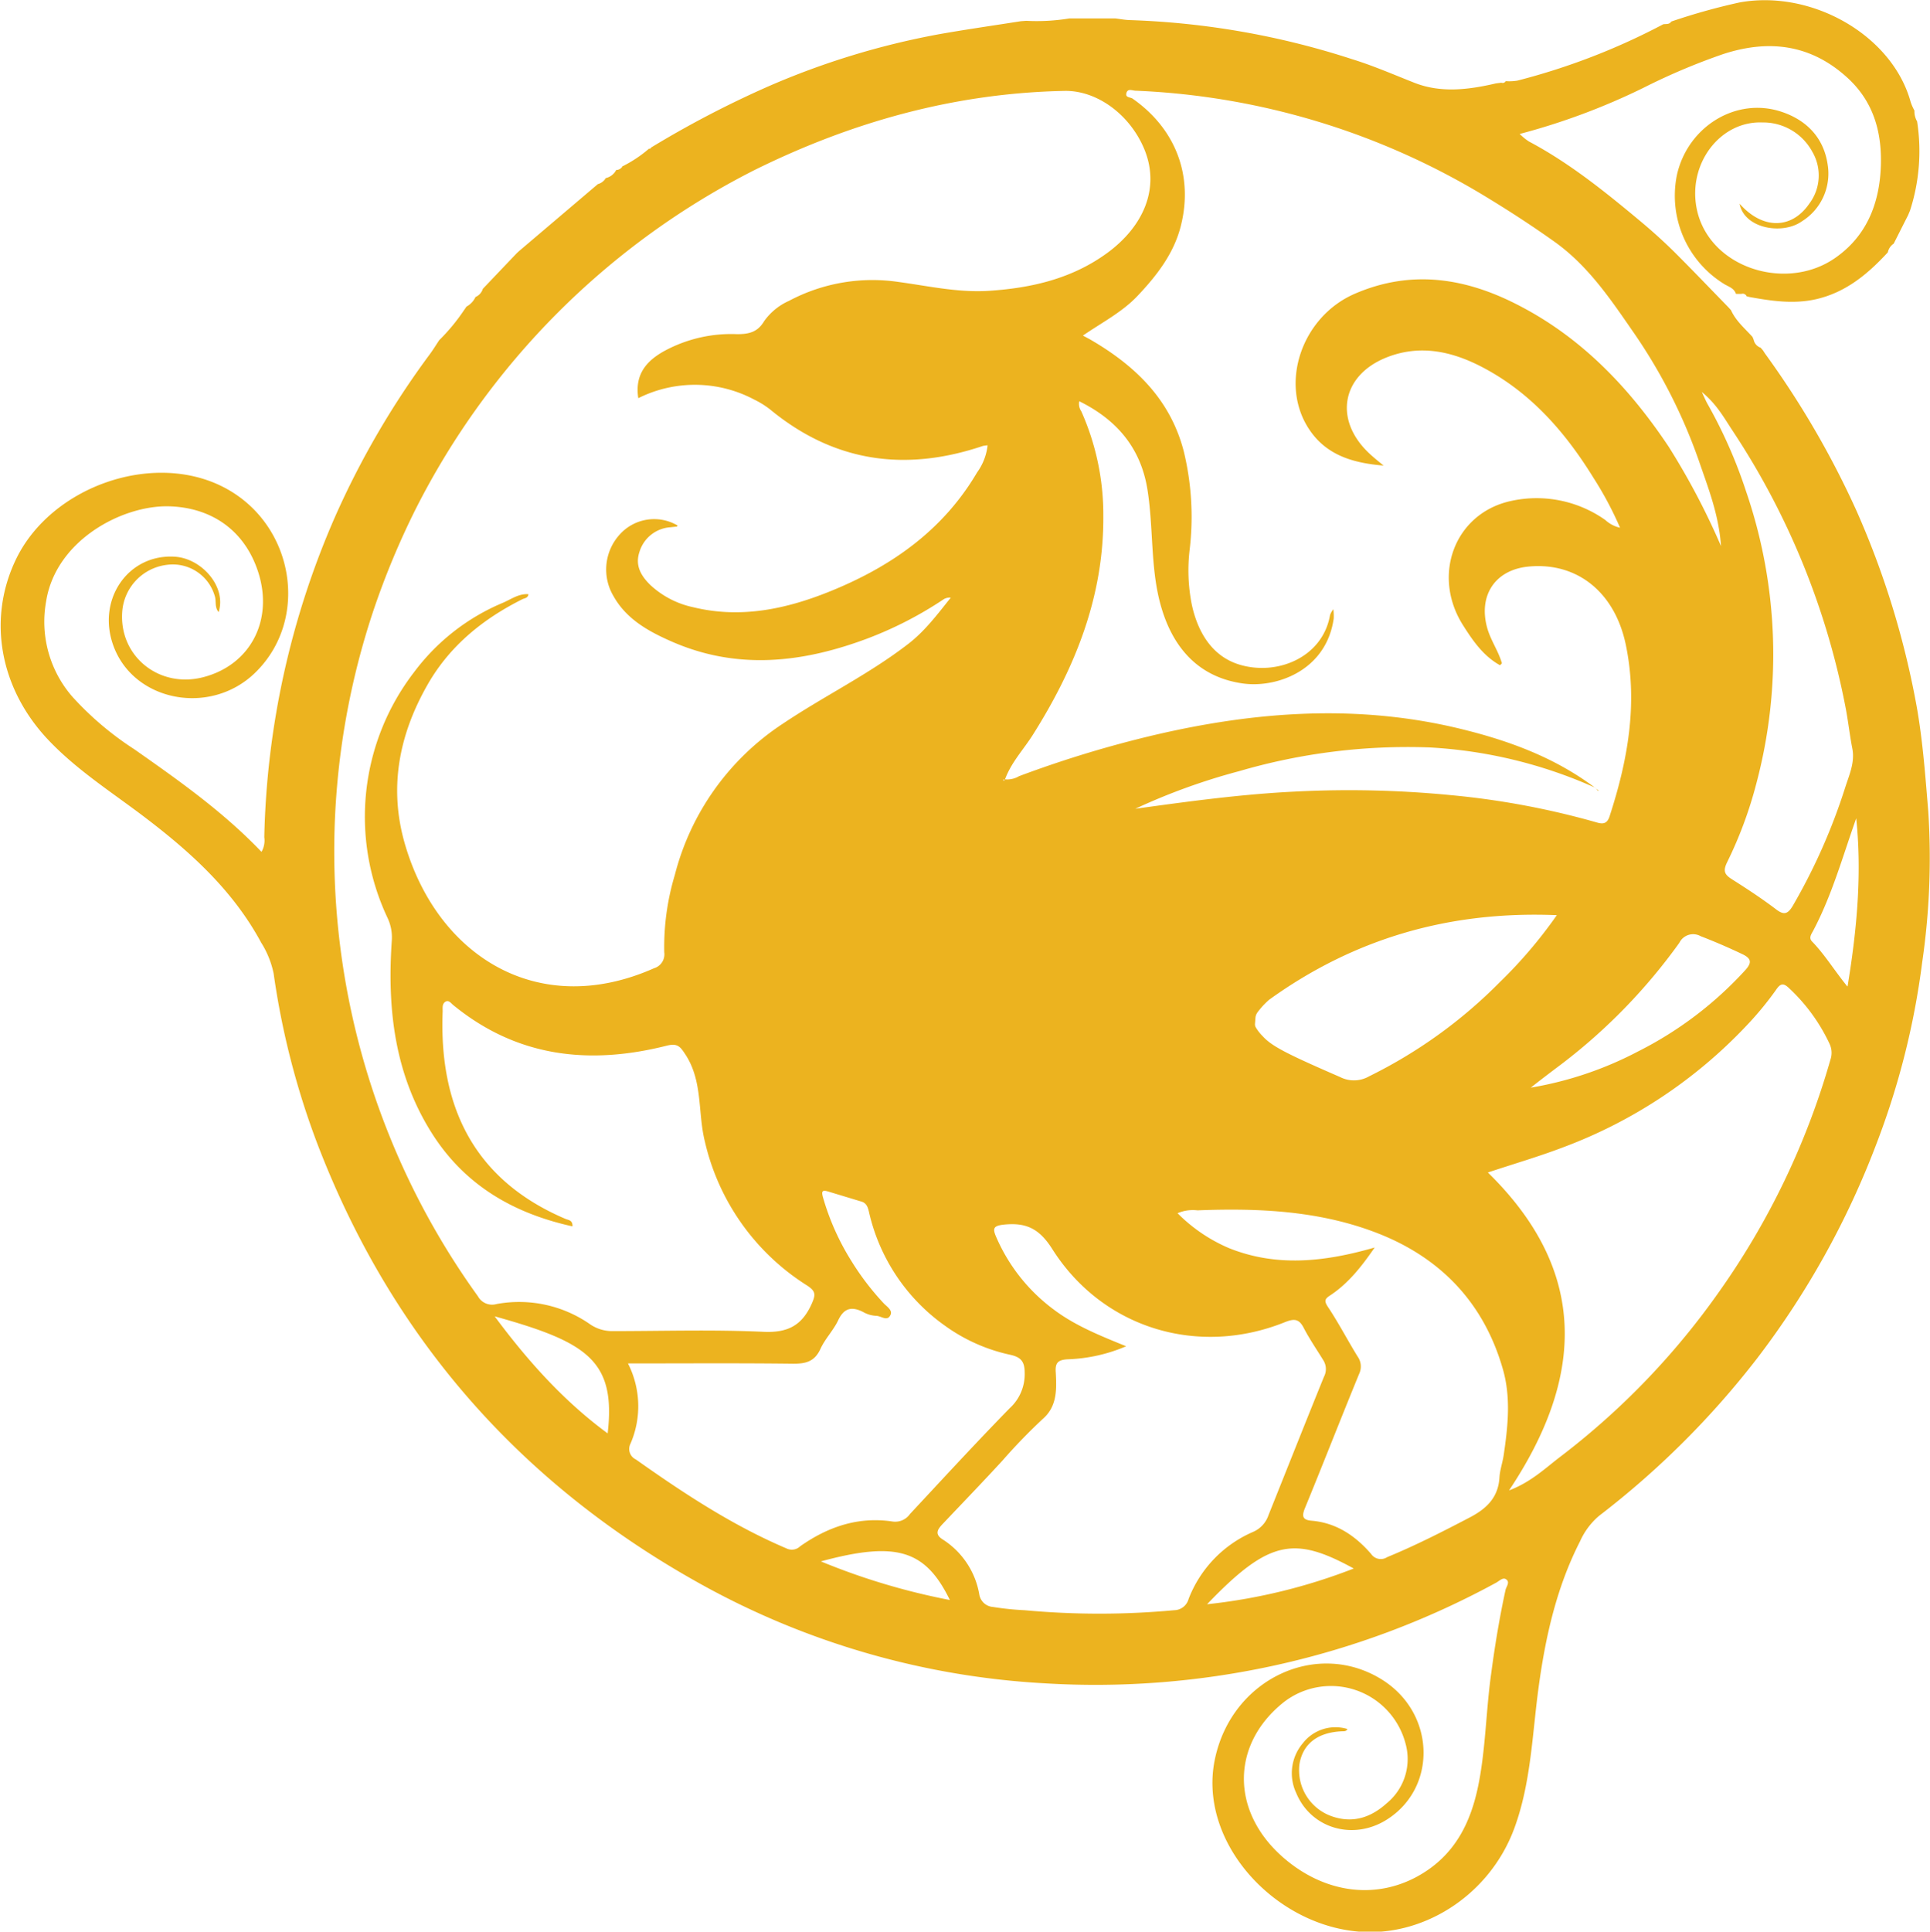 <svg id="Layer_1" data-name="Layer 1" xmlns="http://www.w3.org/2000/svg" viewBox="0 0 296.71 296.89"><defs><style>.cls-1{fill:#ecb31f;}</style></defs><title>samjok</title><path class="cls-1" d="M229.46,311.51l12.11-10.29h0a2,2,0,0,0,1.22-.93,2.37,2.37,0,0,0,1.6-1.24,1.15,1.15,0,0,0,1-.61l.06,0a19.63,19.63,0,0,0,4-2.68.22.22,0,0,0,.3-.16,155.69,155.69,0,0,1,18.07-9.42,120.09,120.09,0,0,1,26.2-8c4.18-.74,8.39-1.34,12.58-2l.83-.06a30.74,30.74,0,0,0,6.64-.37l7.05,0c.75.09,1.5.24,2.25.26a123.13,123.13,0,0,1,34.14,6c3.25,1,6.39,2.37,9.56,3.62,4.07,1.62,8.36,1.09,12.56.11l.85-.11a.53.53,0,0,0,.66-.23l.15,0a7.52,7.52,0,0,0,1.65-.09,102.1,102.1,0,0,0,22.42-8.66c.43-.07.94.06,1.24-.42a96.94,96.94,0,0,1,10.52-2.94c11.1-2,23.47,5.06,26.28,15.32a8,8,0,0,0,.58,1.31,3.05,3.05,0,0,0,.41,1.67,29.69,29.69,0,0,1-1.09,13.69L443,306c-.74,1.45-1.47,2.91-2.21,4.37v0a2.07,2.07,0,0,0-.9,1.33l-.11.12c-3.05,3.29-6.41,6.06-10.94,7.09-3.45.78-6.83.27-10.22-.34l-.44-.11a.65.65,0,0,0-.8-.37l-.84,0c-.29-.9-1.17-1.11-1.85-1.54a15.93,15.93,0,0,1-7.22-16.77c1.68-7.43,9.12-12,16.07-9.68,3.88,1.29,6.5,4,7.1,8.13a8.64,8.64,0,0,1-4,8.73c-3,2.1-8.84,1.08-9.54-2.73,3.54,4,8,3.94,10.71,0a7.21,7.21,0,0,0,.46-8,8.59,8.59,0,0,0-7.67-4.49c-6.21-.24-11.05,5.78-10.24,12.36,1.19,9.66,13.52,13.91,21.37,8.51,4.88-3.36,6.85-8.36,7.08-14,.21-5.11-1-9.84-4.92-13.54-5.67-5.31-12.19-6.17-19.34-3.83a98.34,98.34,0,0,0-12.26,5.19,102.36,102.36,0,0,1-19,7.08,9.28,9.28,0,0,0,1.41,1.15C391,298,396.55,302.5,402,307.05c1.72,1.44,3.39,2.95,5,4.53,2.82,2.81,5.57,5.69,8.35,8.54l.42.46c.75,1.66,2.12,2.81,3.31,4.12l.18.44a1.64,1.64,0,0,0,1.07,1.22l0,0,.36.41.31.48a137.71,137.71,0,0,1,14.09,24.22A132.47,132.47,0,0,1,444.41,382c.88,5.17,1.26,10.38,1.69,15.58a110.8,110.8,0,0,1-.93,23.24,120,120,0,0,1-7.07,28,130.09,130.09,0,0,1-18.23,32.78,132.55,132.55,0,0,1-24.37,24.3,11,11,0,0,0-2.93,3.92c-3.58,7-5.3,14.58-6.36,22.36-1,7.29-1.16,14.73-3.75,21.76-3.92,10.6-14.53,17-24.62,15.8-12.8-1.47-24-14-21.41-26.42s15.78-18.5,25.76-12.2c8.18,5.17,8.45,16.61.63,21.5-5.17,3.24-11.64,1.32-13.89-4.13a7.13,7.13,0,0,1,1-7.61,6.35,6.35,0,0,1,6.88-2.21c-.2.41-.56.33-.87.35-3.74.17-6,1.95-6.51,5.07a7.5,7.5,0,0,0,5,8c3.23,1.12,6,.17,8.41-2a8.8,8.8,0,0,0,2.9-9.19A11.85,11.85,0,0,0,347,534.56c-8.14,6.5-8.15,16.86,0,23.91,6.51,5.63,14.69,6.54,21.43,2.35,5-3.1,7.33-7.82,8.48-13.4s1.19-11.53,2-17.28c.57-4.31,1.28-8.59,2.2-12.83.12-.55.76-1.23.06-1.67-.47-.3-1,.26-1.48.53a128.69,128.69,0,0,1-69.52,15.47,122.76,122.76,0,0,1-52.22-14.94c-28.08-15.42-48.09-38.1-59.56-68.14a121.49,121.49,0,0,1-6.66-26,14.32,14.32,0,0,0-1.92-4.76c-4.31-8-10.82-13.89-17.91-19.28-5.11-3.88-10.56-7.32-15-12.07-7.33-7.89-9.18-18.47-4.77-27.59,5.39-11.15,20.95-16.6,31.77-11.13,11,5.56,13.52,20.42,4.89,28.68-6.83,6.53-18.41,4.36-21.63-4.06-2.75-7.18,2.17-14.36,9.43-13.86,4.14.29,7.92,4.67,6.68,8.51-.66-.77-.32-1.72-.61-2.53a6.72,6.72,0,0,0-7.37-4.73,7.82,7.82,0,0,0-6.84,7.2c-.5,6.86,5.7,11.85,12.51,10.05,7.25-1.91,10.81-8.83,8.36-16.25-2.07-6.28-7.11-9.83-13.71-10-7.17-.17-17.42,5.24-18.87,14.67a17.55,17.55,0,0,0,4.1,14.66,48.09,48.09,0,0,0,9.45,8c6.83,4.79,13.66,9.6,19.57,15.78a3.47,3.47,0,0,0,.43-2.25,129.52,129.52,0,0,1,10.87-49.23,131.09,131.09,0,0,1,14.53-24.94c.53-.71,1-1.48,1.49-2.22h0a29.8,29.8,0,0,0,3.8-4.59l.4-.58a3.17,3.17,0,0,0,1.38-1.47,2,2,0,0,0,1.13-1.26l5.22-5.48Zm165.9,83c-.18-.19-.33-.47-.55-.56a71.71,71.71,0,0,0-25.39-6.15,92.28,92.28,0,0,0-29.23,3.64,96.48,96.48,0,0,0-16,5.79c8.15-1.13,16.28-2.24,24.5-2.64a161.6,161.6,0,0,1,24.2.56,123.56,123.56,0,0,1,22.32,4.2c.92.27,1.54.14,1.89-.93,2.79-8.56,4.37-17.23,2.54-26.23C398,364,392.16,359.29,384.67,360c-5.13.48-7.74,4.4-6.39,9.37.53,1.95,1.73,3.58,2.28,5.5l-.29.3c-2.57-1.42-4.18-3.77-5.69-6.15-4.84-7.64-1.32-17.12,7.23-19.07a18.31,18.31,0,0,1,14.64,2.89,4.9,4.9,0,0,0,2.27,1.19,53.66,53.66,0,0,0-4.1-7.69c-4.27-6.92-9.5-12.93-16.76-16.82-4.77-2.56-9.83-3.77-15.14-1.62-6.79,2.76-8,9.47-2.69,14.58.74.71,1.56,1.36,2.34,2-4.57-.38-8.71-1.52-11.38-5.48-4.75-7-1.25-17.38,6.95-20.93,8.87-3.84,17.34-2.37,25.5,1.94,9.56,5,16.8,12.64,22.75,21.56a110.78,110.78,0,0,1,8.05,15.28c-.34-4.9-2-9-3.43-13.19a82.5,82.5,0,0,0-10.26-20c-3.45-5-6.87-10-11.93-13.6-3.3-2.35-6.69-4.56-10.15-6.67a112.56,112.56,0,0,0-54.21-16.53c-.49,0-1.22-.4-1.43.35s.6.62.95.87c6.61,4.62,9.38,11.84,7.41,19.59-1.08,4.26-3.72,7.63-6.66,10.74-2.37,2.5-5.47,4.08-8.39,6.09l1,.53c6.94,4,12.45,9.22,14.52,17.31a42.74,42.74,0,0,1,.9,15,26.88,26.88,0,0,0,.31,8.45c.91,4.28,3.12,8,7.33,9.28,5.84,1.77,12.82-1.13,13.94-7.64a3.34,3.34,0,0,1,.5-.87,8.32,8.32,0,0,1,.06,1.42c-1.14,8-8.75,10.69-13.89,10-8.16-1.11-12.18-7.32-13.44-15.48-.72-4.7-.55-9.51-1.29-14.23-1-6.44-4.68-10.81-10.5-13.68a2,2,0,0,0,.31,1.54,39,39,0,0,1,3.39,16.06c.09,12.39-4.32,23.34-10.81,33.63-1.45,2.3-3.38,4.31-4.32,6.93l-.28,0,.12.21.15-.26a3.53,3.53,0,0,0,2.18-.48,171.64,171.64,0,0,1,21-6.37c15.52-3.61,31.1-4.72,46.74-.94,7.66,1.85,15,4.55,21.33,9.48ZM247.79,334.12c-.58-3.7,1.31-5.76,4-7.25A21.56,21.56,0,0,1,263,324.28c1.8,0,3.14-.31,4.14-2a9.35,9.35,0,0,1,3.82-3.12,27.34,27.34,0,0,1,16.86-2.9c4.65.63,9.23,1.68,14,1.35,6.52-.44,12.7-1.89,18.06-5.81,5.58-4.08,8.19-10,5.68-16-2.2-5.26-7.24-9-12.24-8.91-16.81.33-32.57,4.72-47.57,12.12a118.14,118.14,0,0,0-52.23,52.24,122.36,122.36,0,0,0-6.39,15.33,116.84,116.84,0,0,0,16,105.57,2.48,2.48,0,0,0,2.87,1.2,19.08,19.08,0,0,1,14.22,3,6,6,0,0,0,3.62,1.16c7.74,0,15.5-.25,23.22.11,3.73.17,5.9-1,7.38-4.28.62-1.4.68-1.95-.72-2.85A35.58,35.58,0,0,1,258,448.27c-1.07-4.37-.29-9.11-2.92-13.2-.84-1.29-1.24-1.85-2.92-1.43-11.89,3-23,1.79-32.83-6.25-.35-.29-.7-.84-1.22-.49s-.38,1-.4,1.53c-.55,14.32,4.6,25.75,18.88,31.83.43.19,1.13.17,1.08,1.15-9.07-2-16.5-6.3-21.55-14.21-5.8-9.1-6.95-19.21-6.23-29.68a7,7,0,0,0-.68-3.58,36.43,36.43,0,0,1,4.11-37.71,32.81,32.81,0,0,1,13.58-10.63c1.28-.53,2.49-1.47,4-1.35-.08.62-.59.6-.93.77-6,3-11.11,7.1-14.53,13.05-4.51,7.86-6.08,16.16-3.43,24.92,5.11,17,20.5,26.6,38.19,18.75a2.23,2.23,0,0,0,1.58-2.46,38.44,38.44,0,0,1,1.62-11.86A39.56,39.56,0,0,1,270,384.16c6.3-4.23,13.17-7.56,19.21-12.21,2.63-2,4.56-4.61,6.62-7.17a1.75,1.75,0,0,0-1.13.27,58.07,58.07,0,0,1-11.66,6c-10,3.75-20,4.89-30.06.5-3.55-1.55-7-3.43-9-7A8,8,0,0,1,245,355a7.11,7.11,0,0,1,8.83-1.31s-.06.15-.1.16l-1,.11a5.34,5.34,0,0,0-4.75,3.75c-.72,2.1.2,3.71,1.7,5.16a13.93,13.93,0,0,0,6.55,3.38c7.37,1.8,14.43.26,21.24-2.52,9.27-3.78,17.2-9.34,22.4-18.19a8.73,8.73,0,0,0,1.62-4.17,4.55,4.55,0,0,0-.75.1c-11.88,4-22.82,2.5-32.65-5.59a13.43,13.43,0,0,0-2.45-1.53A19.45,19.45,0,0,0,247.79,334.12Zm75,145.72a24.84,24.84,0,0,1-8.94,2c-1.59.08-2,.57-1.88,2.06.13,2.55.23,5.17-2,7.11a88.06,88.06,0,0,0-6.16,6.36c-3,3.27-6.11,6.49-9.18,9.73-.78.82-1.4,1.6,0,2.46a12.54,12.54,0,0,1,5.57,8.35,2.3,2.3,0,0,0,2.12,2,44.29,44.29,0,0,0,4.85.5,125.11,125.11,0,0,0,23,0,2.34,2.34,0,0,0,2.22-1.73,18.43,18.43,0,0,1,9.87-10.29,4.3,4.3,0,0,0,2.42-2.61c2.84-7.08,5.65-14.18,8.52-21.25a2.53,2.53,0,0,0-.1-2.54c-1-1.63-2.11-3.24-3-4.95-.71-1.39-1.43-1.49-2.86-.92-13.36,5.39-28,1-35.75-11.13-2-3.19-4-4.2-7.47-3.85-1.74.18-1.77.64-1.17,2a27.41,27.41,0,0,0,8.73,11C314.87,476.63,318.61,478.14,322.79,479.84ZM381.65,502c3.38-1.28,5.56-3.41,7.9-5.19A115.21,115.21,0,0,0,414,471.39a117.39,117.39,0,0,0,17.06-35.59,3.26,3.26,0,0,0-.11-2.4,27.69,27.69,0,0,0-6.29-8.64c-.87-.82-1.32-.66-2,.36a49.94,49.94,0,0,1-4.46,5.4,74.56,74.56,0,0,1-28.28,18.76c-3.7,1.41-7.52,2.52-11.52,3.85C393.9,468.3,393.27,484.59,381.65,502ZM246.2,482.48a14.47,14.47,0,0,1,.39,12.33,1.78,1.78,0,0,0,.83,2.43c7.34,5.19,14.83,10.13,23.15,13.67a1.85,1.85,0,0,0,2.11-.33c4.27-3,8.94-4.6,14.22-3.8a2.78,2.78,0,0,0,2.66-1.16c5.08-5.45,10.12-10.93,15.32-16.25a7.07,7.07,0,0,0,2.31-5.44c0-1.66-.5-2.39-2.17-2.77a26.75,26.75,0,0,1-10.09-4.48,29.38,29.38,0,0,1-11.68-17.5c-.16-.68-.36-1.35-1.16-1.58L277,456.06c-.88-.27-1.1-.1-.82.88a38.17,38.17,0,0,0,4.36,9.78,40.92,40.92,0,0,0,5,6.54c.48.5,1.4,1.06,1,1.81-.5,1-1.46.08-2.21.09a4.47,4.47,0,0,1-2-.6c-1.74-.87-2.92-.6-3.81,1.29-.73,1.54-2,2.82-2.71,4.36-.9,2-2.29,2.33-4.28,2.31C263.17,482.42,254.81,482.48,246.2,482.48ZM361,464.66c-2.15,3.12-4.13,5.55-6.8,7.33-.8.53-1.06.8-.39,1.8,1.64,2.46,3,5.09,4.56,7.62a2.63,2.63,0,0,1,.24,2.67c-2.82,6.86-5.51,13.77-8.33,20.63-.49,1.21-.42,1.82,1,1.94,3.82.32,6.74,2.31,9.16,5.1a1.8,1.8,0,0,0,2.48.5c4.33-1.78,8.49-3.9,12.64-6.07,2.59-1.34,4.44-3.06,4.62-6.17.07-1.16.48-2.28.65-3.43.65-4.39,1.13-8.83-.11-13.17-2.94-10.32-9.69-17.3-19.6-21.07-8.8-3.35-18.05-3.75-27.36-3.39a6,6,0,0,0-3.07.44,24.87,24.87,0,0,0,7.92,5.37C345.84,467.65,353.14,466.93,361,464.66Zm-18.4-34.42a1,1,0,0,0,.09.54,6.75,6.75,0,0,0,1.09,1.4c1.42,1.58,3.85,2.78,11.92,6.29a4.68,4.68,0,0,0,4.44-.12,74.35,74.35,0,0,0,20.08-14.46A71.18,71.18,0,0,0,389,413.58c-16.56-.69-31.19,3.61-44.23,13a12.33,12.33,0,0,0-1.8,1.95,1.7,1.7,0,0,0-.3.78Zm68.68-97.09c.47,1,.66,1.46.92,1.91a74.11,74.11,0,0,1,5.9,13.4,77.17,77.17,0,0,1,1.58,44.86,63.33,63.33,0,0,1-4.52,12.17c-.67,1.38-.3,1.9.79,2.59,2.24,1.42,4.47,2.88,6.58,4.47,1.27,1,1.91,1.05,2.8-.5a91.11,91.11,0,0,0,8-18.08c.61-1.92,1.52-3.86,1.1-6s-.65-4.36-1.08-6.52a117,117,0,0,0-17.25-42.21C414.77,337.25,413.64,335.09,411.27,333.15ZM385,440.09a55,55,0,0,0,16.46-5.55A57,57,0,0,0,418,422c1.06-1.18.84-1.79-.46-2.42-2.1-1-4.25-1.93-6.43-2.77a2.35,2.35,0,0,0-3.26,1,87.47,87.47,0,0,1-18.22,18.73C388.06,437.72,386.5,438.9,385,440.09Zm48.7-15.57c1.46-8.87,2.21-17.31,1.33-25.83-2.08,5.85-3.71,11.77-6.59,17.23-.27.52-.77,1.13-.2,1.71C430.17,419.61,431.61,422,433.65,424.52Zm-208,50.71c5,6.74,10.57,13,17.38,18C244.39,482,239.86,479.18,225.67,475.23Zm109.56,44.26A87.63,87.63,0,0,0,357.78,514C348.64,509,344.77,509.54,335.23,519.49Zm-59.39-6.58a102.77,102.77,0,0,0,19.82,5.93C291.91,511.1,287.44,509.77,275.84,512.91Z" transform="translate(-149.66 -272.92)"/></svg>
